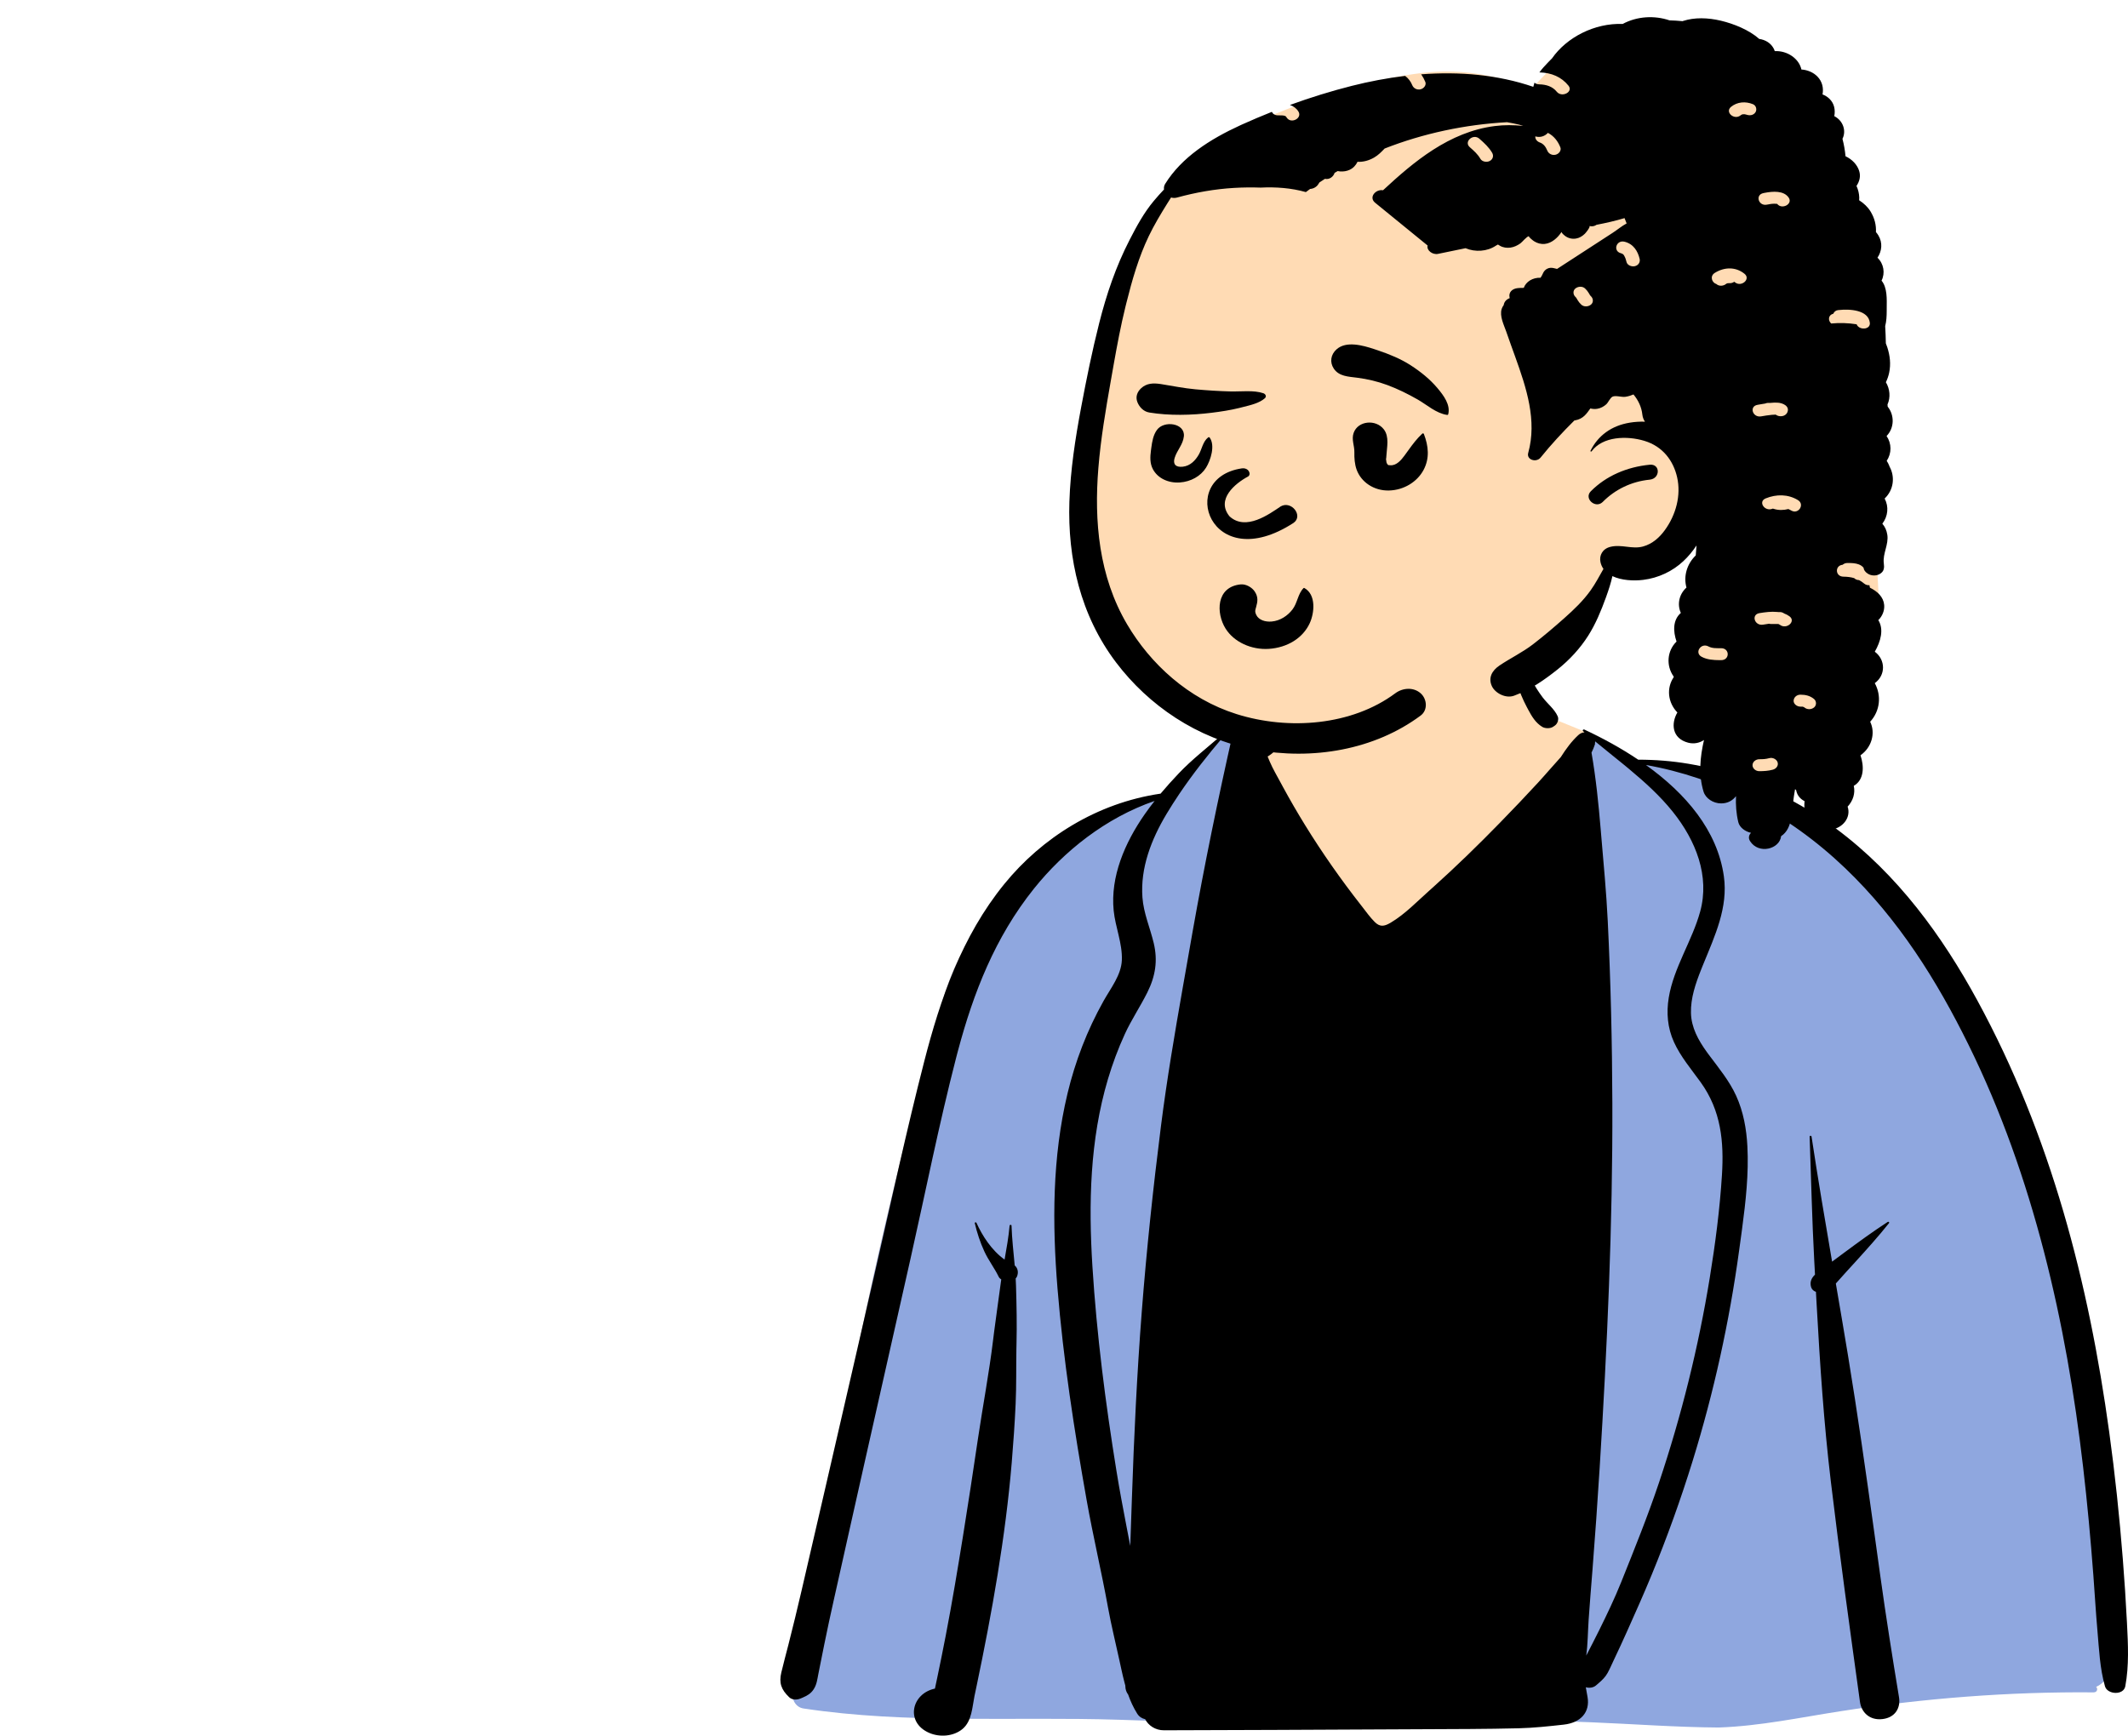 <svg width="619" height="505" viewBox="0 0 619 505" fill="none" xmlns="http://www.w3.org/2000/svg">
<path fill-rule="evenodd" clip-rule="evenodd" d="M273.552 293.614C280.427 265.022 304.806 242.836 337.594 231.784C343.896 228.654 350.006 215.226 358.476 212.767C359.834 212.373 357.691 215.51 358.476 215.697C361.277 216.366 364.416 216.435 367.509 214.022C373.036 209.709 374.77 197.108 378.131 191.413C395.856 161.376 440.11 173.128 446.039 206.333C450.173 208.699 456.017 210.783 460.517 212.689C465.151 214.652 469.227 219.406 474.002 221.106C478.263 222.622 485.283 221.548 489.577 222.87C509.323 228.951 526.048 236.625 539.16 252.172C541.923 255.451 545.038 259.482 547.552 262.795C560.514 275.895 569.517 290.578 577.809 306.331C601.009 352.569 607.319 403.765 612.98 453.583C612.851 462.3 619.44 486.471 609.695 490.65C610.278 491.18 610.067 492.244 608.986 492.235C584.278 492.016 559.627 493.957 535.302 497.732C523.566 499.553 511.892 502.05 499.937 502.461C475.121 502.31 450.394 498.66 425.61 502.114C395.816 502.114 359.608 501.352 326.462 500.233C295.485 499.188 264.341 501.549 233.747 496.924C231.326 496.588 230.143 493.995 230.651 492.137C234.24 480.654 236.002 468.836 238.016 457.084C237.615 449.546 238.332 441.677 241.509 434.656C249.808 387.258 260.45 340.169 273.552 293.614Z" fill="#FFDBB4"/>
<path fill-rule="evenodd" clip-rule="evenodd" d="M358.476 215.871C357.69 215.684 359.834 212.546 358.476 212.94C350.006 215.4 343.896 228.828 337.594 231.957C304.806 243.01 280.427 265.196 273.552 293.787C260.45 340.343 249.808 387.432 241.509 434.829C238.332 441.85 237.615 449.72 238.016 457.258L237.7 459.114C235.811 470.253 234.051 481.432 230.65 492.31C230.143 494.168 231.325 496.761 233.747 497.098C263.993 501.67 294.777 499.414 325.406 500.373L331.79 500.583C363.451 501.605 397.405 502.288 425.61 502.288C450.394 498.833 475.121 502.484 499.937 502.634C511.892 502.224 523.565 499.727 535.302 497.905C559.627 494.131 584.278 492.19 608.986 492.409C610.067 492.418 610.278 491.353 609.695 490.823C619.44 486.644 612.851 462.474 612.98 453.757L612.468 449.27C606.925 400.871 600.312 351.355 577.809 306.504L577.135 305.229C569.027 289.959 560.163 275.714 547.552 262.968L546.78 261.954C544.418 258.857 541.647 255.297 539.16 252.345C526.048 236.798 509.323 229.125 489.576 223.044C485.283 221.722 478.263 222.796 474.002 221.279C469.536 219.69 465.681 215.428 461.41 213.277L461.41 229.32L399.605 282.77L364.551 235.582L360.986 216.255C360.127 216.208 359.287 216.065 358.476 215.871Z" fill="#8FA7DF"/>
<path fill-rule="evenodd" clip-rule="evenodd" d="M283.55 355.915C284.203 358.701 285.12 361.488 286.338 364.128C287.512 366.675 289.279 368.958 290.497 371.475C290.661 371.814 290.928 372.071 291.25 372.266L291.15 372.951L291.057 373.636C290.45 378.257 289.767 382.865 289.175 387.485L288.888 389.797C287.724 399.444 285.887 409.043 284.461 418.665C283.064 428.086 281.643 437.508 280.123 446.916C278.553 456.616 276.953 466.303 275.086 475.963C274.298 480.043 273.475 484.12 272.618 488.193L271.956 491.311C265.142 492.75 263.28 501.089 270.218 504.167C273.367 505.558 277.413 505.223 280.009 503.037C282.706 500.758 282.818 496.649 283.444 493.562L284.047 490.694C288.559 469.128 292.475 447.314 294.306 425.443C294.776 419.796 295.173 414.144 295.43 408.487C295.675 403.166 295.558 397.846 295.652 392.526L295.683 391.074C295.826 385.401 295.708 379.736 295.539 374.062C295.519 373.371 295.485 372.679 295.445 371.984C295.672 371.749 295.836 371.471 295.905 371.201L295.995 370.845C296.218 369.927 295.965 368.853 295.162 368.197C294.816 364.332 294.361 360.471 294.237 356.61C294.227 356.293 293.707 356.302 293.677 356.61C293.384 359.897 292.801 363.193 292.216 366.484C288.457 363.832 285.679 359.458 284.04 355.797C283.921 355.532 283.48 355.628 283.55 355.915ZM372.483 202.258C371.859 204.762 370.625 207.01 368.971 209.102C368.184 210.102 367.288 211.032 366.213 211.81C365.291 212.475 364.242 212.91 363.261 213.488C361.835 213.292 360.345 213.767 359.344 214.688L359.502 213.341C359.552 212.906 358.73 212.819 358.636 213.24C354.303 232.423 350.352 251.618 346.931 270.94L345.432 279.472L344.021 287.483C341.679 300.831 339.413 314.174 337.707 327.619C335.434 345.563 333.523 363.554 332.127 381.57C330.725 399.713 329.863 417.869 329.249 436.047C329.096 440.63 328.932 445.208 328.774 449.79L327.716 444.311C326.66 438.832 325.625 433.347 324.738 427.843C321.553 408.144 319.008 388.305 317.765 368.436C316.625 350.254 317.007 331.711 322.276 313.998C323.604 309.542 325.228 305.155 327.189 300.881C329.091 296.725 331.685 292.873 333.731 288.778C336.108 284.012 336.821 279.517 335.598 274.387C334.528 269.917 332.651 265.713 332.315 261.113C331.685 252.574 334.85 244.305 339.322 236.831C340.501 234.862 341.744 232.918 343.041 230.992C346.968 225.171 351.396 219.562 355.991 214.184C356.239 213.897 355.714 213.58 355.446 213.815C351.257 217.449 346.676 221.023 342.907 224.992C341.075 226.923 339.288 228.892 337.594 230.914C319.012 233.64 303.046 243.8 292.132 257.218C279.746 272.443 273.482 290.769 268.846 308.816C263.691 328.872 259.343 349.111 254.712 369.266C249.919 390.122 245.15 410.978 240.326 431.83C237.93 442.181 235.532 452.534 233.141 462.89C231.927 468.133 230.654 473.363 229.323 478.589C228.639 481.268 227.906 483.941 227.272 486.628C226.559 489.659 227.223 491.597 229.56 493.824C230.422 494.65 231.784 494.637 232.853 494.198L233.188 494.059L233.511 493.922C234.835 493.351 235.872 492.76 236.696 491.489C237.603 490.093 237.746 488.546 238.058 486.994C238.633 484.137 239.202 481.281 239.776 478.42C240.635 474.142 241.568 469.876 242.518 465.611L247.284 444.297C248.555 438.614 249.827 432.932 251.108 427.252C255.678 406.939 260.254 386.631 264.83 366.323C269.223 346.823 273.11 327.189 278.112 307.803L278.396 306.71L278.685 305.62C283.157 288.907 289.406 272.741 300.744 258.578C309.47 247.687 321.588 237.962 335.861 233.04C334.855 234.31 333.889 235.605 332.968 236.927C327.184 245.222 322.96 255.07 323.95 264.948C324.435 269.774 326.525 274.517 326.327 279.382C326.144 283.704 323.098 287.499 320.993 291.26C316.215 299.782 312.758 308.838 310.529 318.128C306.057 336.784 306.072 355.98 307.613 374.918C309.287 395.505 312.466 416.087 316.086 436.473C317.943 446.929 320.414 457.299 322.306 467.738C323.242 472.885 324.515 478.02 325.629 483.141L326.16 485.588C326.458 486.946 326.766 488.3 327.122 489.639L327.342 490.441V490.584C327.352 491.572 327.66 492.389 328.155 493.041C328.833 494.949 329.675 496.811 330.794 498.598C331.368 499.511 332.201 500.023 333.107 500.211C334.018 502.041 336.083 503.449 338.549 503.441L370.982 503.332C389.82 503.267 408.659 503.158 427.497 503.067C432.251 503.045 437 502.967 441.749 502.858C446.201 502.75 450.47 502.28 454.873 501.793C459.845 501.245 462.539 498.154 461.796 493.793C461.633 492.832 461.455 491.876 461.286 490.92C462.277 491.206 463.455 491.072 464.252 490.389L465 489.747C466.036 488.847 466.963 487.963 467.62 486.763C468.298 485.528 468.849 484.224 469.448 482.963C470.74 480.25 471.998 477.529 473.222 474.794C475.672 469.324 478.124 463.833 480.402 458.307C484.913 447.364 488.905 436.255 492.376 425.021C498.567 404.979 503.044 384.549 505.867 363.936L506.542 359.024L506.738 357.572C507.808 349.583 508.709 341.47 508.284 333.498C508.021 328.506 507.14 323.477 505.015 318.815C503.054 314.516 500.028 310.838 497.151 306.994L496.822 306.551L496.491 306.096C493.974 302.605 491.972 298.956 491.872 294.717C491.77 290.414 493.198 286.228 494.794 282.2L495.192 281.207L495.459 280.549C498.855 272.225 502.719 264.019 501.444 254.961C499.562 241.622 490.351 230.871 478.763 222.579C489.069 224.371 499.27 227.909 508.273 232.397C518.906 237.701 528.479 244.701 536.734 252.6C552.334 267.53 563.472 285.443 572.588 303.938C582.132 323.294 589.209 343.576 594.542 364.123C599.905 384.788 603.495 405.783 605.947 426.861C607.17 437.352 608.131 447.868 608.928 458.39C609.334 463.781 609.641 469.181 610.116 474.563C610.592 479.942 610.805 485.402 612.301 490.637C612.999 493.076 617.709 493.324 618.213 490.637C619.333 484.636 619.02 478.431 618.708 472.355L618.679 471.803C618.372 465.751 617.971 459.703 617.496 453.655C616.525 441.295 615.228 428.952 613.534 416.648C607.596 373.458 596.646 330.494 575.168 291.069C565.056 272.5 552.076 254.457 534.02 241.049C525.423 234.67 515.732 229.579 505.287 225.892C495.947 222.593 486.458 221.032 476.534 221.036C471.557 217.688 466.214 214.771 460.876 212.279C460.554 212.128 460.217 212.493 460.484 212.728C460.622 212.845 460.757 212.966 460.895 213.08C460.291 213.115 459.667 213.362 459.108 213.88C457.146 215.684 455.492 217.94 454.012 220.283C451.758 222.753 449.609 225.305 447.36 227.748C443.761 231.661 440.076 235.518 436.346 239.344C430.083 245.774 423.616 252.082 416.872 258.136L415.745 259.143C412.249 262.252 408.708 265.973 404.573 268.434L404.352 268.563C402.608 269.561 401.371 269.742 399.883 268.252C398.531 266.896 397.405 265.322 396.248 263.826L395.981 263.483C390.073 255.948 384.595 248.135 379.638 240.092C377.379 236.432 375.229 232.718 373.19 228.963L372.581 227.836C371.472 225.766 370.268 223.736 369.353 221.605C369.14 221.106 368.932 220.606 368.729 220.11C371.849 218.314 374.265 214.428 375.141 211.384C376.053 208.223 375.592 204.98 373.968 202.089C373.661 201.545 372.631 201.68 372.483 202.258ZM526.393 330.702C526.825 342.72 527.087 354.75 527.731 366.758L527.953 370.857C526.949 371.84 526.359 372.975 526.83 374.532C527.012 375.127 527.553 375.666 528.226 375.866L528.436 379.678C529.392 396.827 530.512 413.941 532.56 431.047C535.12 452.456 538.081 473.828 541.037 495.198C541.458 498.224 543.856 500.623 547.585 500.18C551.358 499.732 552.888 496.849 552.393 493.845C550.447 482.059 548.575 470.263 546.935 458.438L545.068 444.965C542.727 428.123 540.331 411.284 537.571 394.496C536.417 387.479 535.218 380.466 534.015 373.453L534.436 372.975C536.155 371.014 537.933 369.097 539.691 367.167C543.068 363.445 546.401 359.753 549.496 355.858C549.65 355.662 549.337 355.375 549.115 355.524C544.777 358.337 540.671 361.345 536.541 364.402L532.925 367.088C530.846 354.971 528.785 342.85 526.949 330.702C526.904 330.398 526.384 330.376 526.393 330.702ZM463.99 215.697C466.6 217.857 469.269 219.971 471.899 222.119L472.863 222.909L473.822 223.703C478.444 227.551 482.872 231.557 486.562 236.157C493.337 244.605 497.373 254.904 494.556 265.217C492.218 273.76 486.855 281.504 485.414 290.26C484.691 294.647 485.042 299.056 486.924 303.198C488.846 307.425 491.916 311.046 494.675 314.859C500.667 323.146 501.484 332.242 500.889 341.841C500.265 351.867 498.953 361.897 497.334 371.832C494.056 391.962 489.113 411.883 482.571 431.391C479.297 441.16 475.43 450.721 471.582 460.32C469.666 465.099 467.432 469.764 465.13 474.407C463.916 476.85 462.673 479.28 461.41 481.706C461.876 478.281 461.876 474.763 462.104 471.359C462.431 466.481 462.847 461.612 463.228 456.738C464.005 446.847 464.698 436.947 465.317 427.047C467.511 391.744 469.126 356.41 469.007 321.051C468.947 303.368 468.536 285.686 467.67 268.021C467.263 259.703 466.476 251.392 465.765 243.085L465.614 241.305C464.985 233.849 464.233 226.375 462.941 218.984C463.323 218.226 463.655 217.459 463.902 216.671L463.99 216.375L463.926 216.384C463.985 216.153 464.005 215.923 463.99 215.697ZM441.417 185.315C441.364 185.111 441.032 185.128 440.972 185.315C439.501 189.663 440.021 194.445 441.289 198.819C441.972 201.189 442.943 203.489 444.116 205.706L444.527 206.482C445.533 208.37 446.665 210.316 448.624 211.493C449.44 211.984 450.902 212.014 451.719 211.493L452.135 211.215C452.204 211.168 452.272 211.12 452.338 211.071C453.1 210.51 453.477 209.271 453.125 208.454C452.219 206.345 450.163 204.797 448.742 202.919C447.484 201.25 446.37 199.489 445.444 197.658C443.448 193.698 442.552 189.493 441.417 185.315Z" fill="black"/>
<path fill-rule="evenodd" clip-rule="evenodd" d="M450.283 20.798L446.014 25.264C448.378 26.729 450.609 28.201 452.707 29.681L452.709 29.676C442.988 24.096 432.222 20.798 420.592 20.798C398.192 20.798 352.691 37.727 342.406 49.937C337.301 55.997 327.816 74.6 322.895 94.824C318.942 111.074 313.062 156.983 318.942 174.234C326.467 196.312 351.226 216.717 376.756 216.717C402.286 216.717 441.921 200.502 470.13 164.967C471.42 163.342 486.232 161.459 496.799 155.36L494.025 182.25L491.916 197.892L492.382 199.005C499.95 217.012 505.947 226.406 510.373 227.188C514.89 227.985 524.088 221.472 537.968 207.646L539.742 201.097C544.246 184.391 546.499 175.424 546.499 174.195L546.496 173.971C546.429 171.144 545.322 155.14 545.299 150.834L545.299 86.286C530.372 42.627 516.127 20.798 502.564 20.798H450.283Z" fill="#FFDBB4"/>
<path fill-rule="evenodd" clip-rule="evenodd" d="M485.653 5.93C481.264 4.434 476.179 4.717 472.013 6.969C463.834 6.66 455.7 10.869 451.436 17.012C451.347 17.099 451.252 17.186 451.168 17.273L450.264 18.2C449.409 19.084 448.506 20.06 447.791 21.067C451.294 21.137 454.212 22.393 456.249 24.93C457.702 26.741 454.373 28.461 452.887 26.749L452.835 26.686C451.612 25.163 449.766 24.573 447.71 24.542C447.12 24.534 446.673 24.335 446.356 24.042C446.23 24.446 446.118 24.854 446.014 25.264C435.665 21.723 424.509 20.785 413.397 21.625C413.884 22.319 414.291 23.062 414.605 23.843C414.96 24.729 414.202 25.746 413.224 25.983C412.166 26.238 411.21 25.693 410.828 24.85L410.793 24.768C410.366 23.703 409.668 22.79 408.732 22.082C403.501 22.706 398.308 23.698 393.241 24.977C387.151 26.516 381.118 28.393 375.219 30.543C376.218 30.888 377.081 31.471 377.686 32.443C378.892 34.385 375.575 36.123 374.317 34.267L374.272 34.199C374.149 34 374.039 33.88 373.959 33.812L373.931 33.789L373.757 33.718L373.432 33.637L373.308 33.61C373.198 33.588 373.153 33.589 372.864 33.575C372.479 33.556 372.094 33.558 371.709 33.558C370.804 33.557 370.226 33.113 369.965 32.545C367.054 33.702 364.179 34.919 361.356 36.194L360.685 36.5C351.97 40.505 343.715 45.766 338.925 53.507C338.608 54.024 338.51 54.589 338.589 55.128C337.566 56.206 336.578 57.319 335.629 58.45C332.733 61.911 330.613 65.845 328.607 69.745C324.569 77.588 321.851 85.645 319.731 94.044C317.68 102.14 316.025 110.322 314.487 118.505C312.783 127.596 311.365 136.765 311.068 145.986C310.544 162.425 314.196 178.959 324.688 192.798C334.047 205.146 348.141 214.95 364.855 218.089C381.855 221.28 399.843 218.167 413.24 208.202C415.4 206.598 415.103 203.359 413.24 201.715C411.13 199.863 408.017 200.12 405.867 201.715C393.251 211.102 374.887 212.55 359.685 207.767C345.631 203.341 334.621 193.133 327.865 181.668C319.622 167.686 318.233 151.625 319.499 136.156C320.19 127.661 321.629 119.235 323.111 110.822L324.006 105.758C324.983 100.273 326.008 94.796 327.346 89.366L327.659 88.102C329.294 81.554 331.209 74.839 334.171 68.684C335.723 65.454 337.59 62.341 339.503 59.267C339.874 58.672 340.255 58.067 340.645 57.459C341.169 57.62 341.767 57.646 342.394 57.472C347.796 55.993 353.345 55.002 358.993 54.672C361.567 54.52 364.144 54.497 366.718 54.585C371.125 54.36 375.654 54.7 379.852 55.889C380.263 55.579 380.679 55.276 381.095 54.972C381.207 54.964 381.32 54.954 381.432 54.934C382.503 54.749 383.256 54.08 383.71 53.234C383.734 53.189 383.755 53.144 383.775 53.1C384.312 52.738 384.854 52.383 385.401 52.032C386.733 52.336 387.9 51.361 388.214 50.292C388.511 50.116 388.812 49.945 389.112 49.773C389.347 49.823 389.58 49.865 389.807 49.88C390.788 49.942 391.735 49.81 392.605 49.398C393.705 48.877 394.408 48.036 394.879 47.081C396.543 47.171 398.228 46.696 399.715 45.836C400.923 45.139 401.848 44.177 402.768 43.217C413.975 38.819 426.158 36.223 438.369 35.557C439.572 35.761 440.766 36.003 441.946 36.285C442.225 36.352 442.621 36.483 443.077 36.641C440.355 36.351 437.597 36.322 434.801 36.677C421.53 38.365 411.194 47.106 402.299 55.358C400.182 54.982 398.044 57.392 400.002 58.989L415.271 71.437C414.896 72.829 416.711 74.201 418.301 73.867C420.966 73.303 423.636 72.756 426.308 72.217C429.096 73.403 432.6 73.2 435.128 71.48C435.246 71.4 435.501 71.273 435.723 71.146C435.931 71.296 436.21 71.448 436.321 71.512C437.22 72.036 438.315 72.189 439.365 72.043C440.445 71.892 441.42 71.409 442.261 70.809C442.796 70.427 444.043 68.831 444.737 68.713L444.805 68.707C444.342 68.718 445.83 69.935 446.23 70.187C447.163 70.773 448.194 71.08 449.355 70.968C451.378 70.772 453.118 69.15 454.107 67.652L454.182 67.537L454.213 67.466L454.239 67.543C454.244 67.557 454.25 67.572 454.256 67.588C454.405 67.941 454.87 68.341 455.186 68.588C456.088 69.289 457.204 69.597 458.396 69.414C459.404 69.26 460.253 68.724 460.935 68.075L461.041 67.971C461.243 67.771 462.572 66.2 462.362 65.824L462.338 65.792L462.404 65.78C463.212 65.954 463.891 65.779 464.388 65.413C467.162 64.878 469.901 64.255 472.551 63.463C472.759 63.976 472.962 64.489 473.159 65.006C471.712 65.793 470.373 66.915 469.142 67.715C466.809 69.228 464.477 70.741 462.149 72.258L452.927 78.243L451.872 77.994C450.525 77.676 449.369 78.366 448.874 79.421L448.833 79.512C448.637 79.975 448.401 80.402 448.123 80.811C445.818 80.73 443.866 81.975 443.235 83.761C442.665 83.75 442.09 83.769 441.502 83.826C439.891 83.982 438.806 85.034 439.098 86.479L439.12 86.578L439.159 86.739C438.225 87.087 437.548 87.761 437.398 88.779C437.148 89.11 436.946 89.47 436.817 89.871C436.144 91.951 437.454 94.522 438.152 96.514L438.206 96.671C438.654 97.98 439.118 99.283 439.587 100.586L440.755 103.82C443.995 112.834 447.154 122.337 444.532 131.787C443.973 133.787 446.879 134.691 448.139 133.126C451.194 129.337 454.495 125.766 457.961 122.338L458.129 122.315C460.556 121.885 461.498 120.377 462.612 118.84C463.268 119.01 463.974 119.05 464.656 118.934C465.643 118.767 466.528 118.271 467.226 117.644C467.818 117.113 468.36 115.75 469.059 115.413C469.934 114.99 471.692 115.594 472.737 115.458C473.586 115.348 474.379 115.092 475.149 114.77C476.563 116.466 477.501 118.459 477.73 120.609C477.82 121.426 478.097 122.118 478.497 122.692C477.024 122.644 475.547 122.735 474.088 122.974C468.692 123.857 464.822 126.787 462.648 131.152C462.555 131.343 462.836 131.5 462.965 131.317C466.191 126.948 473.214 126.726 478.314 128.265C483.73 129.9 486.77 134.096 487.851 138.882C489.037 144.13 487.516 149.786 484.268 154.256C482.762 156.334 480.705 158.23 477.973 158.995C474.726 159.903 471.727 158.277 468.401 159.117C466.137 159.686 465.139 161.612 465.549 163.538C465.712 164.295 466.014 164.956 466.419 165.529C465.223 167.616 464.116 169.764 462.708 171.738C460.533 174.786 457.904 177.307 455.038 179.851C452.078 182.477 449.063 185.051 445.896 187.485C442.861 189.82 439.382 191.481 436.199 193.62C433.966 195.12 432.859 197.224 433.961 199.633C434.87 201.624 437.935 203.32 440.415 202.42C445.164 200.698 449.32 197.768 453.105 194.75C456.614 191.95 459.669 188.603 461.976 184.968C464.154 181.541 465.758 177.65 467.111 173.901L467.279 173.434C467.917 171.651 468.588 169.647 469.023 167.625C471.627 168.877 475.161 169.06 477.948 168.721C482.45 168.177 486.557 166.182 489.66 163.273C491.107 161.92 492.385 160.376 493.489 158.702C493.389 159.721 493.329 160.706 493.265 161.603C490.685 164.089 489.65 167.677 490.566 170.951C488.407 172.905 487.802 175.84 488.929 178.338C486.566 180.399 486.655 183.68 487.677 186.66C484.884 189.406 484.619 193.685 486.8 196.784L486.866 197.006C484.664 200.248 485.16 204.437 487.919 207.3C486.035 210.516 486.327 214.841 491.036 216.088C492.752 216.543 494.416 216.155 495.66 215.309C494.524 220.282 494.015 225.331 495.531 230.328C496.134 232.31 498.338 233.758 500.656 233.758C502.593 233.758 504.002 232.901 504.975 231.641C504.861 234.149 505.034 236.671 505.642 239.214C506.009 240.75 507.628 241.948 509.347 242.319C508.727 242.934 508.48 243.824 509.074 244.751C511.595 248.677 517.686 247.048 518.098 243.287C519.818 242.158 520.618 240.303 520.949 238.299C521.431 235.377 521.606 232.502 522.152 229.617L522.361 229.789L522.469 229.871L522.504 230.08C522.817 231.506 523.731 232.504 524.918 233.1C524.66 235.588 525.137 238.121 526.931 240.01C528.126 241.269 530.162 241.765 531.907 241.492C532.016 241.497 532.128 241.496 532.245 241.483C536.197 241.021 538.484 237.723 537.443 234.696C539.035 232.981 539.705 230.804 539.234 228.652C542.313 226.859 542.25 222.919 541.184 219.754C544.412 217.513 545.626 213.323 544.004 209.993C546.913 206.814 547.318 202.385 545.341 198.765C548.542 196.452 548.524 191.986 545.349 189.62C547.04 186.667 548.059 183.129 546.37 180.427C547.562 179.27 548.216 177.62 548.078 176.027C547.876 173.686 546.116 172.068 543.932 170.991L543.78 170.258C543.267 170.314 542.721 170.188 542.239 169.781C541.762 169.378 541.271 169.054 540.764 168.786C540.189 168.779 539.694 168.554 539.347 168.208C538.395 167.923 537.371 167.798 536.236 167.786C533.784 167.763 533.698 164.537 535.98 164.328C536.34 164.009 536.836 163.807 537.374 163.807L537.796 163.809C538.781 163.817 539.776 163.87 540.69 164.215C541.284 164.439 541.742 164.776 542.077 165.188C542.14 165.811 542.526 166.433 543.36 166.946C544.324 167.539 545.643 167.608 546.675 167.072C548.119 166.321 548.134 165.148 547.967 163.873C547.603 161.085 549.425 158.46 548.991 155.608C548.799 154.346 548.322 153.257 547.543 152.378C549.185 150.216 549.474 147.426 548.211 145.054C550.843 142.562 551.298 138.721 549.62 135.723C549.595 135.65 549.577 135.576 549.55 135.504C549.361 134.995 549.099 134.535 548.811 134.096C550.285 131.85 550.274 129.093 548.776 126.857C551.045 124.53 551.117 120.827 549.099 118.32C549.087 118.113 549.063 117.905 549.042 117.697C549.968 115.582 549.746 113.177 548.571 111.21C548.99 110.36 549.314 109.445 549.52 108.47C550.049 105.957 549.777 103.514 548.987 101.062C548.859 100.675 548.715 100.288 548.562 99.901C548.536 98.221 548.464 96.549 548.368 94.88C548.744 93.467 548.804 91.915 548.812 90.473L548.815 89.538C548.833 87.16 549.022 83.677 547.312 81.655C548.41 79.471 547.959 76.719 546.127 74.987C547.413 73.042 547.682 70.653 546.39 68.494C546.183 68.147 545.942 67.823 545.678 67.517C545.785 65.54 545.312 63.502 544.114 61.537C543.337 60.258 542.175 59.15 540.793 58.264C540.817 58.002 540.831 57.74 540.826 57.483C540.802 56.332 540.512 55.177 540.024 54.099C540.9 52.783 541.306 51.3 540.793 49.702C540.22 47.894 538.712 46.337 536.83 45.459C536.678 43.754 536.375 42.059 535.943 40.386C537.099 38.12 536.178 35.128 533.564 33.793C533.905 31.982 533.597 30.104 532.099 28.689C531.531 28.153 530.862 27.746 530.142 27.477C530.489 25.656 530.097 23.761 528.666 22.278C527.497 21.067 525.764 20.331 524.001 20.223C523.322 17.055 519.882 14.687 516.252 14.876C515.799 13.481 514.715 12.265 513.034 11.648C512.603 11.49 512.168 11.386 511.735 11.329C508.784 8.71 504.39 6.934 500.586 6.025C496.771 5.117 492.903 5.029 489.627 6.085L489.389 6.164L489.122 6.134C487.965 6.021 486.809 5.956 485.653 5.93ZM514.646 220.591C515.665 220.312 516.802 220.922 517.078 221.806C517.37 222.74 516.72 223.665 515.697 223.945C514.423 224.295 513.084 224.382 511.756 224.383C510.688 224.384 509.779 223.583 509.779 222.644C509.779 221.7 510.684 220.906 511.756 220.905C512.836 220.904 513.634 220.869 514.646 220.591ZM523.711 202.123C525.235 202.124 526.541 202.444 527.671 203.383C528.424 204.01 528.443 205.22 527.671 205.843C526.891 206.472 525.76 206.509 524.96 205.91L524.806 205.788C524.787 205.773 524.773 205.762 524.761 205.752C524.697 205.715 524.632 205.678 524.564 205.647L524.693 205.721C524.791 205.783 524.563 205.681 524.436 205.633L524.396 205.619L524.383 205.616L524.28 205.609C524.091 205.6 523.901 205.601 523.711 205.601C522.677 205.6 521.687 204.802 521.734 203.862C521.783 202.92 522.603 202.122 523.711 202.123ZM494.961 191.089C492.821 189.935 494.732 186.982 496.878 188.046L496.956 188.086C498.056 188.68 499.409 188.599 500.655 188.6C503.199 188.601 503.203 192.079 500.655 192.078L500.234 192.076C498.407 192.064 496.559 191.952 494.961 191.089ZM511.8 178.394C513.416 178.127 515.227 177.888 516.928 178.051L517.211 178.082H517.734C518.189 178.082 518.629 178.243 518.982 178.496C519.542 178.7 520.071 178.974 520.555 179.342C522.481 180.811 519.674 183.262 517.759 181.802C517.653 181.721 517.529 181.654 517.392 181.599L517.287 181.56H515.172C514.98 181.56 514.793 181.525 514.61 181.474C513.924 181.557 513.284 181.676 512.851 181.748C510.364 182.16 509.299 178.808 511.8 178.394ZM513.605 145.013C516.704 143.748 520.135 143.757 523.001 145.513C525.05 146.768 523.147 149.729 521.08 148.56L521.006 148.516C520.749 148.359 520.485 148.227 520.218 148.108C518.763 148.478 517.299 148.495 515.892 148.04L515.709 147.978L515.6 148.016C513.307 148.951 511.297 145.954 513.605 145.013ZM479.864 139.563C482.994 139.254 483.019 134.904 479.864 135.215C473.202 135.873 467.157 138.478 462.73 142.953C460.67 145.034 464.062 148.078 466.159 146.09L466.224 146.027C469.744 142.469 474.495 140.092 479.864 139.563ZM514.93 117.228C515.626 117.161 516.321 117.127 517.004 117.156C518.646 117.226 520.645 118.189 519.925 119.93C519.347 121.325 517.453 121.38 516.518 120.636C516.129 120.645 515.741 120.667 515.354 120.702C514.322 120.795 513.299 120.969 512.282 121.145C509.796 121.575 508.732 118.223 511.231 117.791L512.335 117.598C512.708 117.534 513.083 117.472 513.461 117.414C513.687 117.316 513.929 117.249 514.187 117.232L514.318 117.228H514.93ZM534.572 90.244L534.804 90.216C538.142 89.84 543.501 90.186 543.906 93.924C544.13 95.995 540.73 96.125 540.059 94.355C537.594 93.964 535.108 93.889 532.66 94.126C531.726 93.291 531.719 91.687 533.274 91.286C533.493 90.767 533.951 90.323 534.572 90.244ZM458.268 83.93C459.039 83.307 460.304 83.224 461.063 83.93C461.501 84.336 461.866 84.787 462.155 85.284L462.347 85.619C462.38 85.674 462.413 85.73 462.448 85.784C462.513 85.886 462.585 85.982 462.656 86.08L462.704 86.121C462.722 86.138 462.745 86.159 462.771 86.183C463.482 86.845 463.573 87.996 462.771 88.643C462 89.266 460.735 89.349 459.976 88.643C459.539 88.237 459.173 87.786 458.884 87.289L458.692 86.954C458.659 86.898 458.626 86.843 458.591 86.789C458.527 86.687 458.453 86.59 458.383 86.492L458.305 86.423C458.293 86.413 458.281 86.401 458.268 86.389C457.556 85.728 457.467 84.577 458.268 83.93ZM498.803 79.401C501.589 77.664 504.901 77.583 507.461 79.672C509.309 81.18 506.594 83.596 504.731 82.183L504.665 82.132C504.598 82.076 504.529 82.028 504.461 81.981C504.127 82.231 503.702 82.39 503.217 82.391C503.09 82.391 502.963 82.391 502.837 82.393L502.647 82.399L502.545 82.406L502.532 82.408L502.444 82.442C502.281 82.506 502.057 82.606 502.364 82.436C502.296 82.468 502.231 82.505 502.166 82.542L502.053 82.633C501.307 83.253 500.018 83.334 499.278 82.649C497.968 82.259 497.273 80.354 498.803 79.401ZM471.573 73.703L471.522 73.689C469.08 73.076 470.118 69.719 472.573 70.335C475.178 70.989 476.422 73.122 476.943 75.306C477.162 76.225 476.636 77.186 475.562 77.445C474.581 77.682 473.351 77.154 473.13 76.231C472.976 75.581 472.797 75.03 472.515 74.519L472.344 74.227C472.265 74.094 472.237 74.072 471.967 73.865C471.922 73.83 471.716 73.746 471.573 73.703ZM512.938 56.186L513.32 56.109C515.7 55.65 518.858 55.411 520.294 57.486C521.604 59.376 518.3 61.097 516.94 59.31C516.919 59.31 516.895 59.31 516.867 59.312L516.823 59.316L516.213 59.273C515.453 59.268 514.726 59.386 513.99 59.54C511.516 60.055 510.46 56.702 512.938 56.186ZM427.526 42.815C425.725 41.23 428.519 38.77 430.321 40.356C431.746 41.609 433.12 42.871 434.046 44.464C434.532 45.299 434.294 46.351 433.337 46.843C432.454 47.298 431.121 47.059 430.632 46.219C429.83 44.839 428.817 43.951 427.526 42.815ZM450.255 38.655C452.035 39.582 453.187 41.109 453.886 42.876C454.237 43.763 453.486 44.778 452.505 45.015C451.451 45.27 450.488 44.727 450.109 43.883L450.074 43.8C449.887 43.328 449.587 42.77 449.217 42.348C448.901 41.989 448.409 41.629 448.039 41.509C447.148 41.221 446.516 40.511 446.598 39.681C448.064 40.127 449.424 39.591 450.255 38.655ZM503.527 31.09C505.322 29.624 507.731 29.429 509.907 30.317C510.876 30.712 511.119 31.941 510.616 32.696C510.035 33.571 508.884 33.717 507.912 33.32C508.162 33.422 507.711 33.288 507.516 33.239C507.491 33.249 507.165 33.236 507.052 33.237L506.917 33.245C506.916 33.245 506.949 33.245 507.017 33.243C506.922 33.262 506.828 33.284 506.736 33.31L506.618 33.346C506.677 33.335 506.41 33.488 506.336 33.539L506.322 33.549C504.459 35.07 501.657 32.616 503.527 31.09Z" fill="black"/>
<path fill-rule="evenodd" clip-rule="evenodd" d="M364.977 172.104C364.217 170.944 362.468 169.87 360.867 170.035C353.697 170.773 353.709 178.405 356.478 182.861C358.933 186.811 364.013 189.13 369.098 188.792C374.44 188.436 378.992 185.678 380.995 181.291C382.32 178.389 382.932 173.031 379.408 171.081C379.343 171.045 379.235 171.054 379.183 171.107C377.493 172.832 377.427 175.423 375.947 177.344C374.572 179.131 372.434 180.607 369.93 180.835C368.06 181.005 366.169 180.413 365.437 178.939C365.041 178.142 365.086 177.709 365.235 177.16L365.37 176.683C365.839 175.013 366.049 173.742 364.977 172.104ZM363.06 138.633C359.32 140.629 353.622 145.282 357.645 150.23C362.381 154.592 369.199 149.59 372.558 147.328C375.674 145.575 379.174 150.084 376.283 152.131C352.006 167.911 342.153 139.155 361.168 136.287C363.262 135.971 364.04 138.016 363.06 138.633ZM402.551 124.949C400.255 121.926 395.016 122.371 393.751 125.959C393.066 127.902 394.012 129.649 393.963 131.59C393.922 133.229 394.045 135.056 394.617 136.644C395.922 140.265 399.632 142.822 404.02 142.716C408.394 142.61 412.246 140.18 414.078 136.757C415.916 133.321 415.527 129.765 414.185 126.271C414.12 126.103 413.87 126.022 413.719 126.163C412.132 127.643 410.971 129.206 409.77 130.863L408.538 132.562C407.597 133.841 406.229 135.475 404.472 135.372L404.208 135.35C403.72 135.313 403.795 135.398 403.418 134.814C403.244 134.543 403.276 134.041 403.191 133.721L403.162 133.614L403.178 133.556C403.215 133.401 403.252 133.11 403.282 132.604L403.288 132.493C403.416 130.129 404.177 127.091 402.551 124.949ZM344.366 126.962C344.777 123.095 338.585 122.236 336.526 125.098C335.452 126.59 335.14 128.464 334.902 130.24L334.791 131.083C334.548 132.906 334.451 134.804 335.353 136.505C336.773 139.185 339.862 140.601 343.194 140.377C346.376 140.162 349.279 138.542 350.809 136.084C352.173 133.89 353.53 129.607 351.873 127.318C351.773 127.18 351.573 127.162 351.435 127.269C349.869 128.489 349.614 130.715 348.683 132.305C347.723 133.945 346.267 135.543 344.06 135.792C341.948 136.031 341.141 135.018 341.68 133.251C342.375 130.969 344.104 129.417 344.366 126.962ZM400.878 101.96L399.865 101.619C396.396 100.469 391.632 99.139 388.811 101.616C387.071 103.143 386.74 105.393 387.982 107.257C389.487 109.514 392.186 109.57 394.793 109.903C397.758 110.281 400.773 111 403.534 112.025C406.643 113.18 409.529 114.62 412.356 116.229C415.043 117.757 417.721 120.255 420.938 120.725C421.069 120.745 421.218 120.695 421.252 120.569C421.983 117.808 419.953 115.091 418.141 112.937C415.949 110.329 413.293 108.189 410.325 106.27C407.46 104.417 404.187 103.079 400.878 101.96ZM337.852 111.776L337.543 111.728C335.439 111.42 333.532 111.491 331.946 112.954C330.736 114.07 330.269 115.517 330.846 116.992C331.379 118.354 332.569 119.737 334.297 120.022C340.13 120.985 346.592 120.826 352.454 120.097C355.136 119.763 357.843 119.354 360.455 118.71L361.657 118.404C363.838 117.857 366.335 117.285 367.919 115.877C368.489 115.371 368.161 114.647 367.479 114.412C364.715 113.462 360.926 113.968 357.978 113.893C354.549 113.807 351.115 113.582 347.702 113.271C344.368 112.966 341.141 112.305 337.852 111.776Z" fill="black"/>
</svg>

